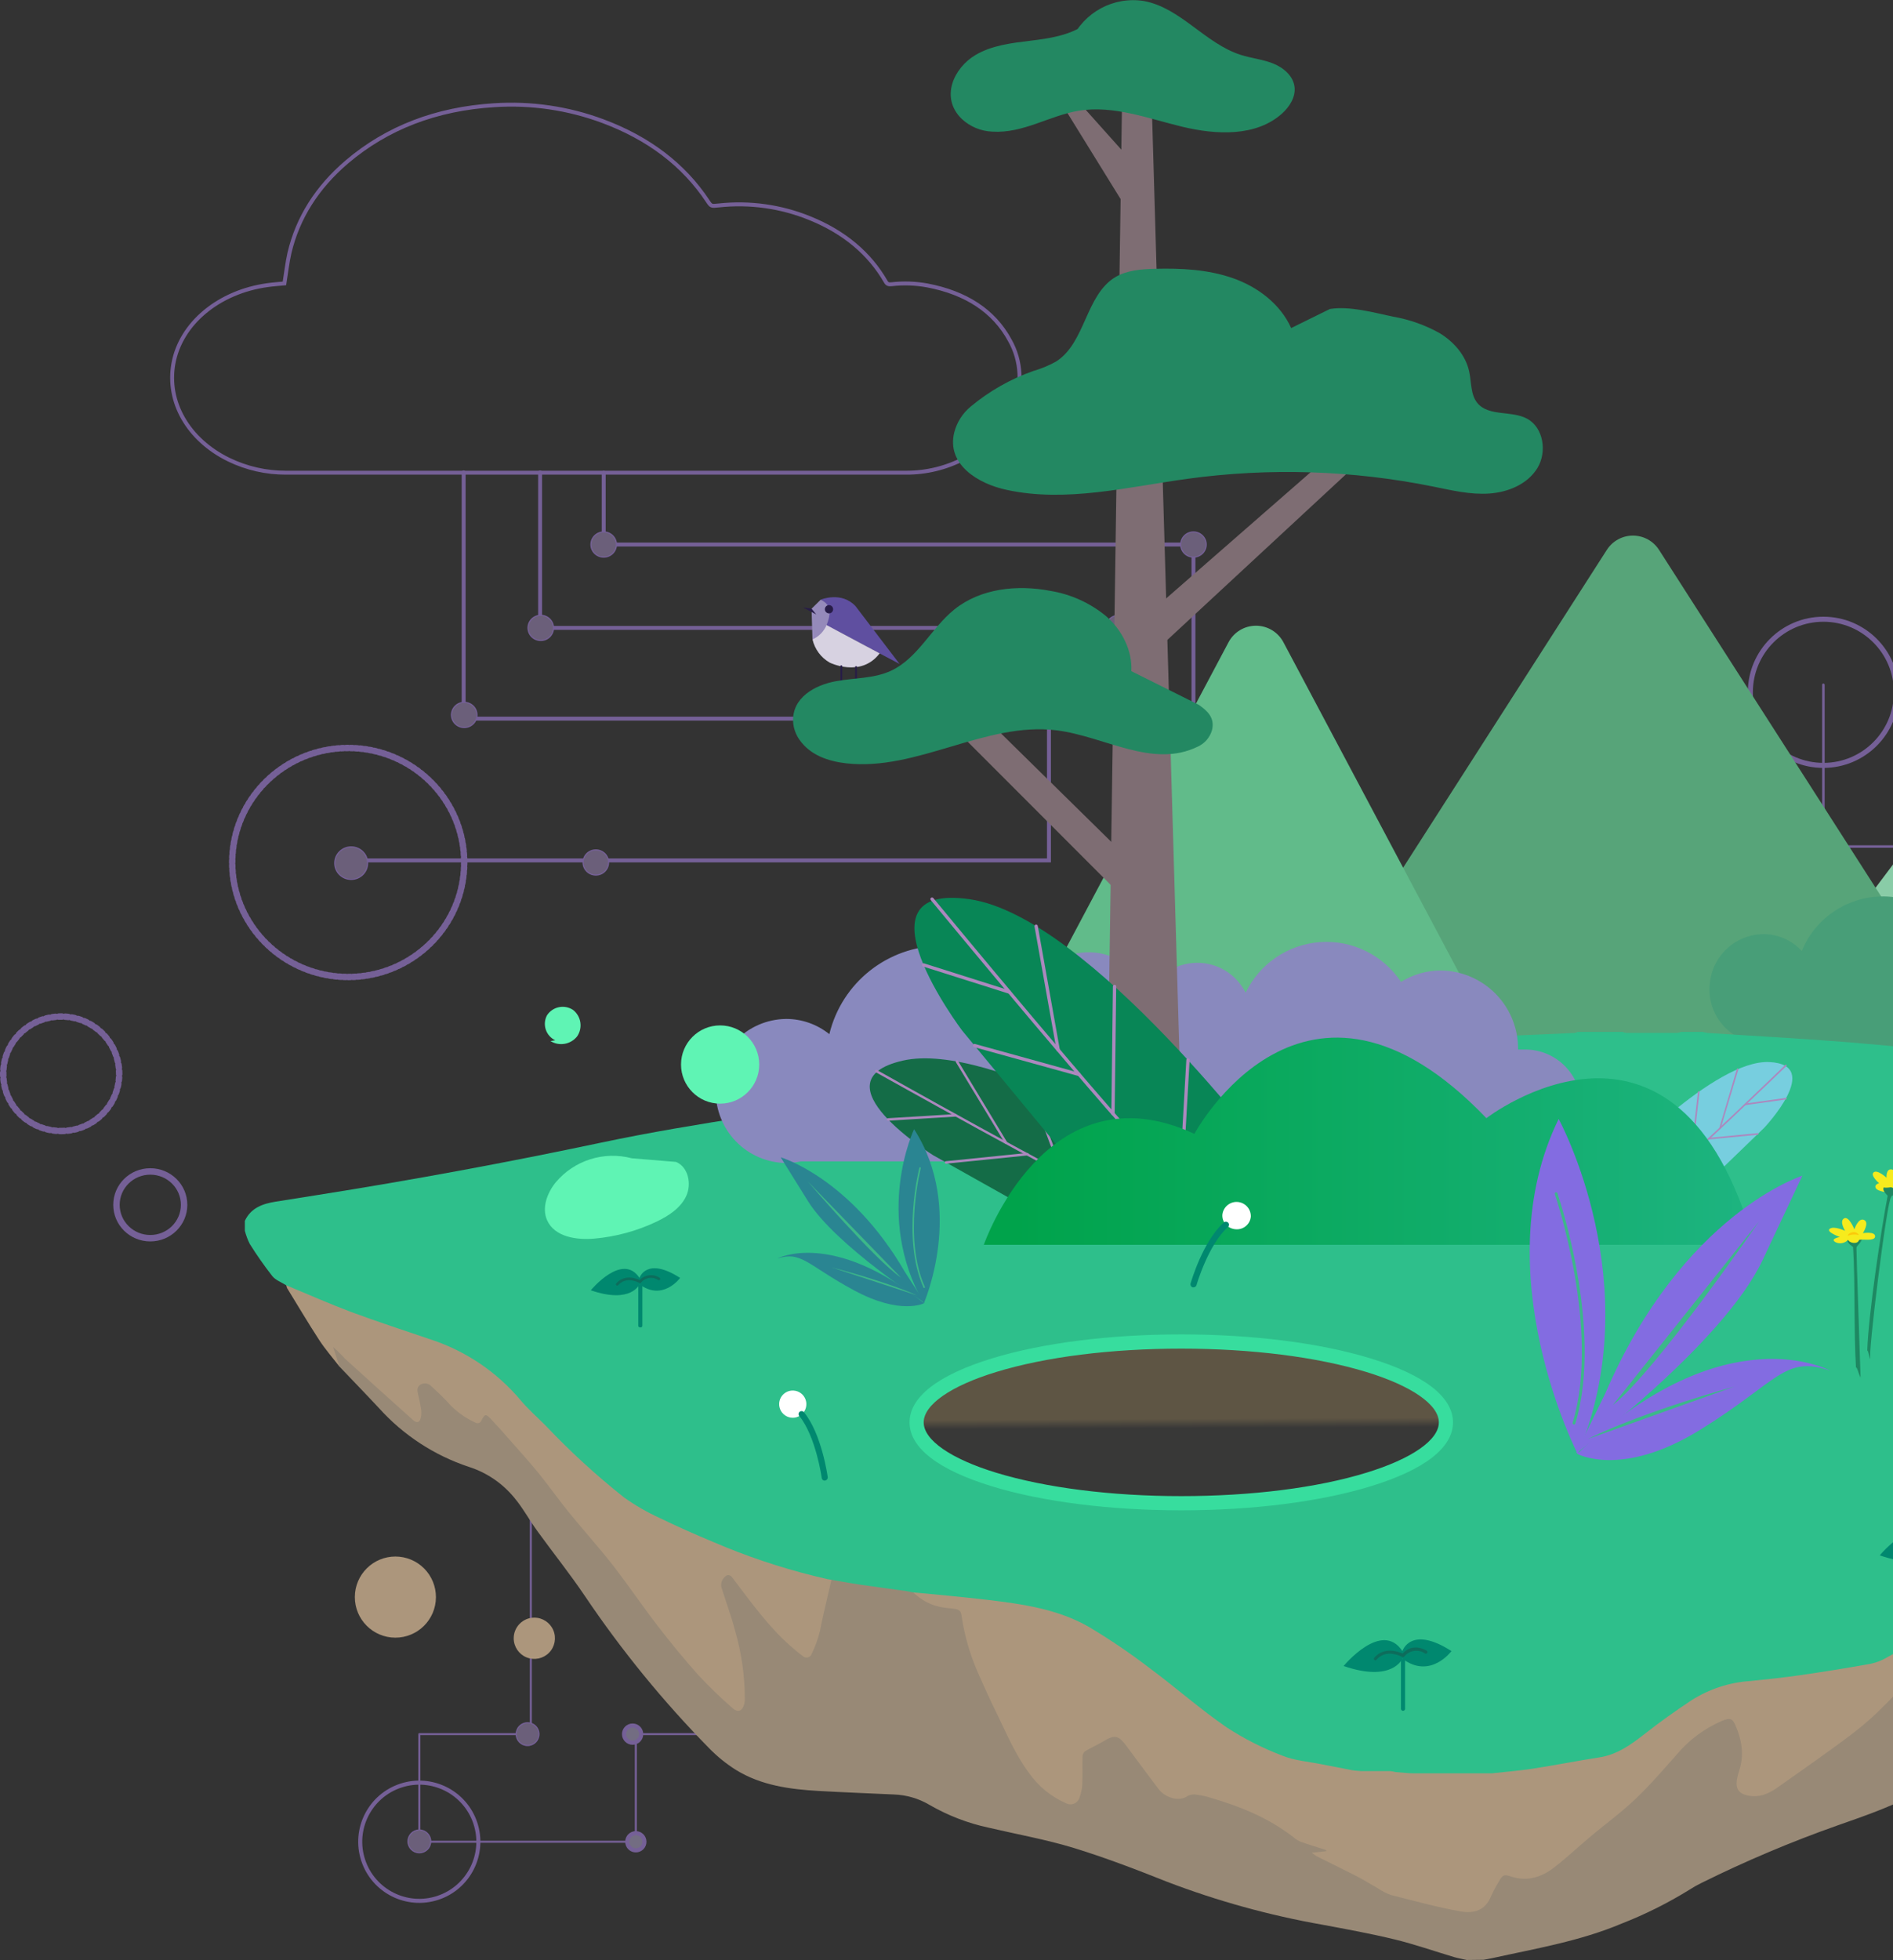 <?xml version="1.0" encoding="UTF-8"?>
<svg width="459px" height="475px" viewBox="0 0 459 475" version="1.1" xmlns="http://www.w3.org/2000/svg" xmlns:xlink="http://www.w3.org/1999/xlink">
    <rect x="0" y="0" width="459" height="475" fill="#333333" stroke="none"/>
    <!-- Generator: Sketch 60 (88103) - https://sketch.com -->
    <title>Vignette_HomeSmall04SM</title>
    <desc>Created with Sketch.</desc>
    <defs>
        <linearGradient x1="103.977%" y1="50.001%" x2="4.393%" y2="50.001%" id="linearGradient-1">
            <stop stop-color="#1FB583" offset="0%"></stop>
            <stop stop-color="#15AF72" offset="29%"></stop>
            <stop stop-color="#00A34B" offset="100%"></stop>
        </linearGradient>
        <linearGradient x1="49.938%" y1="45.646%" x2="50.055%" y2="53.619%" id="linearGradient-2">
            <stop stop-color="#5E5544" offset="27%"></stop>
            <stop stop-color="#383837" offset="100%"></stop>
        </linearGradient>
    </defs>
    <g id="Page-1" stroke="none" stroke-width="1" fill="none" fill-rule="evenodd">
        <g id="Home-Refresh" transform="translate(-981, -1110)">
            <g id="Hero-section">
                <g id="Vignette_HomeSmall04SM" transform="translate(978, 1103)">
                    <g id="Layer_29" transform="translate(3, 32)" opacity="0.5" stroke="#B88DFC">
                        <g id="Illustration">
                            <polyline id="Path" stroke-width="0.95" stroke-linecap="round" points="316.02 210.73 289.38 210.73 289.38 149.15 289.38 106.96 146.38 106.96 146.38 89.56"></polyline>
                            <polyline id="Path" stroke-width="0.95" stroke-linecap="round" points="271.22 254.45 271.22 149.15 271.22 127.16 130.96 127.16 130.96 89.47"></polyline>
                            <polyline id="Path" stroke-width="0.95" stroke-linecap="round" points="84.93 183.43 84.99 183.51 254.34 183.51 254.34 149.15 112.42 149.15 112.42 89.47"></polyline>
                            <g id="h7dm3S.tif" transform="translate(41, 0)" stroke-linecap="round" stroke-width="0.95">
                                <path d="M27.97,43.68 C26.66,43.81 25.28,43.9 23.91,44.09 C12.03,45.71 2.81,53.39 1.05,63.09 C-0.64,72.39 4.61,81.57 14.47,86.39 C18.808,88.491 23.57,89.572 28.39,89.55 L178.66,89.55 C183.596,89.578 188.462,88.389 192.83,86.09 C198.48,83.09 202.44,79.02 204.62,73.85 C206.987,68.571 206.697,62.48 203.84,57.45 C199.96,50.29 193.13,45.94 183.84,44.17 C180.98,43.648 178.059,43.55 175.17,43.88 C174.44,43.96 174.09,43.82 173.78,43.27 C169.84,36.42 163.7,31.27 155.43,27.91 C148.409,25.036 140.781,23.964 133.24,24.79 C131.45,24.97 131.45,25 130.6,23.73 C124.79,14.97 116.29,8.5 105.19,4.36 C96.762,1.221 87.764,-0.094 78.79,0.5 C64.75,1.38 52.86,5.953 43.12,14.22 C35.82,20.45 31.19,27.82 29.19,36.28 C28.64,38.7 28.38,41.17 27.97,43.68 Z" id="Path"></path>
                            </g>
                            <path d="M84.43,211.76 C99.966,211.76 112.56,199.336 112.56,184.01 C112.56,168.684 99.966,156.26 84.43,156.26 C68.894,156.26 56.3,168.684 56.3,184.01 C56.3,199.336 68.894,211.76 84.43,211.76 Z" id="Oval" stroke-width="1.56" stroke-linecap="round" stroke-dasharray="0.57"></path>
                            <path d="M14.84,249.08 C22.605,249.08 28.9,242.87 28.9,235.21 C28.9,227.55 22.605,221.34 14.84,221.34 C7.075,221.34 0.78,227.55 0.78,235.21 C0.78,242.87 7.075,249.08 14.84,249.08 Z" id="Oval" stroke-width="1.56" stroke-linecap="round" stroke-dasharray="0.78"></path>
                            <ellipse id="Oval" stroke-width="1.56" stroke-linecap="round" cx="36.44" cy="266.97" rx="8.2" ry="8.09"></ellipse>
                            <ellipse id="Oval" stroke-width="0.27" fill="#A38CC2" fill-rule="nonzero" cx="289.38" cy="210.42" rx="3.99" ry="3.94"></ellipse>
                            <ellipse id="Oval" stroke-width="0.27" fill="#A38CC2" fill-rule="nonzero" cx="289.38" cy="106.96" rx="3.09" ry="3.05"></ellipse>
                            <ellipse id="Oval" stroke-width="0.27" fill="#A38CC2" fill-rule="nonzero" cx="85.15" cy="184.17" rx="3.99" ry="3.94"></ellipse>
                            <ellipse id="Oval" stroke-width="0.27" fill="#A38CC2" fill-rule="nonzero" cx="271.22" cy="127.16" rx="3.09" ry="3.05"></ellipse>
                            <ellipse id="Oval" stroke-width="0.27" fill="#A38CC2" fill-rule="nonzero" cx="252.09" cy="127.16" rx="3.09" ry="3.05"></ellipse>
                            <ellipse id="Oval" stroke-width="0.27" fill="#A38CC2" fill-rule="nonzero" cx="131.12" cy="127.16" rx="3.09" ry="3.05"></ellipse>
                            <ellipse id="Oval" stroke-width="0.27" fill="#A38CC2" fill-rule="nonzero" cx="144.47" cy="184.01" rx="3.09" ry="3.05"></ellipse>
                            <ellipse id="Oval" stroke-width="0.27" fill="#A38CC2" fill-rule="nonzero" cx="146.38" cy="106.96" rx="3.09" ry="3.05"></ellipse>
                            <ellipse id="Oval" stroke-width="0.27" fill="#A38CC2" fill-rule="nonzero" cx="112.56" cy="148.25" rx="3.09" ry="3.05"></ellipse>
                        </g>
                        <g id="Illustration-2" transform="translate(83, 237)">
                            <polyline id="Path" stroke-width="0.49" points="154.43 13.76 154.43 76.28 125.65 76.28 125.65 130.78 98.19 130.78 98.19 67.42 45.71 67.42 45.71 158.24"></polyline>
                            <circle id="Oval" stroke-width="0.98" transform="translate(98.174, 67.423) rotate(-18.26) translate(-98.174, -67.423) " cx="98.174" cy="67.423" r="14.32"></circle>
                            <circle id="Oval" stroke-width="0.98" transform="translate(18.666, 184.316) rotate(-18.26) translate(-18.666, -184.316) " cx="18.666" cy="184.316" r="14.32"></circle>
                            <polyline id="Path" stroke-width="0.49" stroke-linecap="round" stroke-linejoin="round" points="45.68 158.24 18.68 158.24 18.68 184.32 71.17 184.32 71.17 158.24 98.17 158.24 147.38 158.24"></polyline>
                            <circle id="Oval" fill="#B4A7D1" fill-rule="nonzero" cx="71.17" cy="184.32" r="2.08"></circle>
                            <circle id="Oval" fill="#B4A7D1" fill-rule="nonzero" cx="70.39" cy="158.24" r="2.08"></circle>
                            <circle id="Oval" stroke-width="0.98" opacity="0.3" cx="154.7" cy="12.28" r="12.25"></circle>
                            <circle id="Oval" fill="#8A76B5" fill-rule="nonzero" cx="154.91" cy="12.28" r="2.08"></circle>
                            <circle id="Oval" stroke-width="0.27" fill="#A38CC2" fill-rule="nonzero" cx="147.16" cy="158.02" r="2.08"></circle>
                            <circle id="Oval" stroke-width="0.27" fill="#A38CC2" fill-rule="nonzero" cx="44.92" cy="158.24" r="2.76"></circle>
                            <circle id="Oval" stroke-width="0.27" fill="#A38CC2" fill-rule="nonzero" cx="18.68" cy="184.23" r="2.76"></circle>
                            <circle id="Oval" stroke-width="0.27" fill="#A38CC2" fill-rule="nonzero" cx="98.67" cy="130.68" r="2.08"></circle>
                            <circle id="Oval" stroke-width="0.27" fill="#A38CC2" fill-rule="nonzero" cx="126.15" cy="130.68" r="2.08"></circle>
                        </g>
                        <g id="Illustration-3" transform="translate(424, 125)">
                            <polyline id="Path" stroke-width="0.61" stroke-linecap="round" stroke-linejoin="round" points="161.25 55.14 18.12 55.14 18.12 15.95"></polyline>
                            <circle id="Oval" stroke-width="1.22" cx="18.12" cy="17.77" r="17.71"></circle>
                            <line x1="18.12" y1="83.62" x2="18.12" y2="55.14" id="Path" stroke-width="0.61" stroke-linecap="round" stroke-linejoin="round"></line>
                            <circle id="Oval" fill="#B4A7D1" fill-rule="nonzero" cx="18.12" cy="86.2" r="2.58"></circle>
                        </g>
                    </g>
                    <g id="Layer_3" transform="translate(233, 136)" fill-rule="nonzero">
                        <g id="Illustration-4" transform="translate(195, 54)" fill="#89CCA7">
                            <path d="M52.41,2.02 L1.32,69.95 C0.284,71.322 0.114,73.163 0.881,74.701 C1.648,76.24 3.221,77.212 4.94,77.21 L107.12,77.21 C108.839,77.212 110.412,76.24 111.179,74.701 C111.946,73.163 111.776,71.322 110.74,69.95 L59.65,2.02 C58.794,0.882 57.454,0.213 56.03,0.213 C54.606,0.213 53.266,0.882 52.41,2.02 L52.41,2.02 Z" id="Path"></path>
                        </g>
                        <g id="Illustration_copy">
                            <path d="M172.28,4.27 L250.84,126.77 C252.327,129.089 252.431,132.035 251.11,134.454 C249.79,136.872 247.255,138.377 244.5,138.38 L87.38,138.38 C84.625,138.377 82.09,136.872 80.77,134.454 C79.449,132.035 79.553,129.089 81.04,126.77 L159.6,4.27 C160.981,2.105 163.372,0.794 165.94,0.794 C168.508,0.794 170.899,2.105 172.28,4.27 L172.28,4.27 Z" id="Path" fill="#57A479"></path>
                            <path d="M81.19,26.63 L148.19,152.73 C149.433,155.064 149.361,157.88 147.999,160.148 C146.637,162.415 144.185,163.8 141.54,163.8 L7.54,163.8 C4.895,163.8 2.443,162.415 1.081,160.148 C-0.281,157.88 -0.353,155.064 0.89,152.73 L67.89,26.63 C69.197,24.17 71.755,22.632 74.54,22.632 C77.325,22.632 79.883,24.17 81.19,26.63 Z" id="Path" fill="#61BB8A"></path>
                        </g>
                        <g id="Illustration-5" transform="translate(184, 88)" fill="#489E78">
                            <path d="M0.66,20.74 C-0.469,27.878 4.387,34.584 11.52,35.74 C12.417,35.876 13.325,35.913 14.23,35.85 L146.42,55.58 C151.903,56.141 156.856,52.288 157.659,46.835 C158.463,41.383 154.832,36.264 149.42,35.22 L147.84,34.98 C149.101,27.141 143.769,19.763 135.93,18.5 C133.366,18.12 130.747,18.467 128.37,19.5 C125.849,14.132 120.641,10.529 114.729,10.064 C108.817,9.599 103.109,12.342 99.78,17.25 C98.587,13.606 95.406,10.971 91.604,10.478 C87.801,9.985 84.053,11.721 81.97,14.94 C81.106,10.229 77.43,6.535 72.723,5.649 C68.016,4.762 63.249,6.866 60.73,10.94 C57.562,5.291 51.964,1.42 45.56,0.45 C35.918,-0.917 26.58,4.438 22.89,13.45 C20.927,11.326 18.3,9.933 15.44,9.5 C8.255,8.523 1.638,13.555 0.66,20.74 Z" id="Path"></path>
                        </g>
                    </g>
                    <g id="Layer_1" transform="translate(62, 257)" fill-rule="nonzero">
                        <path d="M296.66,224.97 C295.66,224.74 294.6,224.56 293.59,224.27 C288.79,222.84 284.05,221.18 279.19,219.99 C273.41,218.59 267.55,217.52 261.7,216.43 C248.817,214.168 236.179,210.678 223.96,206.01 C216.42,203.01 208.85,200.11 201.11,197.74 C194.45,195.74 187.53,194.5 180.73,192.91 C175.683,191.83 170.837,189.964 166.37,187.38 C163.735,185.823 160.749,184.956 157.69,184.86 C151.64,184.58 145.59,184.35 139.54,184.01 C132.54,183.61 125.54,182.68 119.43,178.9 C117.084,177.421 114.919,175.673 112.98,173.69 C101.808,162.325 91.705,149.956 82.8,136.74 C79.17,131.36 75.09,126.28 71.28,121.01 C69.36,118.37 67.8,115.45 65.71,112.96 C62.841,109.459 59.021,106.861 54.71,105.48 C46.318,102.705 38.794,97.79 32.88,91.22 C29.7,87.81 26.45,84.47 23.24,81.09 C22.73,79.53 13.34,63.15 12.84,61.58 C13.857,62.432 14.818,63.347 15.72,64.32 C21.18,69.32 32.6,77.18 38.1,82.11 C39.1,83.02 39.8,82.79 40.1,81.44 C40.22,80.735 40.22,80.015 40.1,79.31 C39.92,78.16 39.66,77.02 39.38,75.89 C39.15,75 42.06,74.13 42.91,73.6 C43.746,73.068 44.843,73.206 45.52,73.93 C46.87,75.17 48.22,76.41 49.46,77.76 C51.324,79.889 53.622,81.594 56.2,82.76 C56.464,82.943 56.8,82.989 57.103,82.882 C57.406,82.775 57.64,82.528 57.73,82.22 C58.57,80.66 64.73,86.54 65.97,87.88 C67.63,89.64 69.23,91.45 70.83,93.26 C73.11,95.85 75.42,98.4 77.59,101.08 C80.1,104.18 82.4,107.45 84.91,110.54 C88.39,114.82 92.1,118.91 95.48,123.25 C99.23,128.05 100.89,132.31 104.61,137.14 C107.76,141.21 105.49,138.14 108.92,141.99 C111.48,144.84 106.62,144.25 109.46,146.84 C110.84,148.09 110.31,146.77 110.81,144.95 C100.16,127.09 110.81,145.44 110.81,144.95 C110.88,139.48 109.5,145.35 108.11,140.1 C107.17,136.51 109.49,138.27 108.38,134.72 C108.05,133.65 110.38,117.24 111.38,116.88 C111.707,116.821 112.044,116.909 112.3,117.12 C112.638,117.478 112.943,117.866 113.21,118.28 C117.38,123.77 121.43,129.38 126.63,133.98 C127.63,134.84 128.63,135.68 129.63,136.44 C130.51,137.08 131.41,136.98 131.86,135.92 C132.725,134.158 133.395,132.307 133.86,130.4 C134.6,126.23 140.94,119.04 141.48,114.84 C144.21,115.3 146.92,115.84 149.66,116.22 C153.32,116.77 156.99,117.22 160.66,117.75 C161.19,117.83 161.71,117.96 162.24,118.06 C164.614,119.705 167.453,120.546 170.34,120.46 C173.12,120.27 173.34,120.53 173.96,123.22 C174.02,123.48 174.07,123.75 174.11,124.02 C174.817,128.592 176.114,133.052 177.97,137.29 C179.43,140.61 180.92,143.93 182.53,147.19 C185,152.19 187.15,157.42 190.53,161.95 C192.77,165.116 195.829,167.612 199.38,169.17 C199.996,169.523 200.741,169.572 201.398,169.302 C202.055,169.032 202.55,168.474 202.74,167.79 C203.128,166.744 203.35,165.644 203.4,164.53 C203.5,162.33 203.4,160.13 203.45,157.93 C203.455,157.43 203.669,156.955 204.04,156.62 C205.48,155.75 207.04,155.09 208.48,154.22 C211.25,152.55 212.84,159.33 212.85,155.99 C213.31,155.803 213.785,155.656 214.27,155.55 C216.83,159 219.38,162.47 221.98,165.89 C223.43,167.78 226.85,169 228.98,167.42 C229.66,167.09 230.429,166.992 231.17,167.14 C232.278,167.291 233.371,167.531 234.44,167.86 C241.64,169.95 251.44,175.71 257.44,180.34 C257.957,180.805 258.549,181.18 259.19,181.45 C261.28,182.2 263.42,182.85 265.54,183.53 C265.54,183.62 265.71,179.71 265.44,183.53 C264.36,183.64 263.37,184.07 262.04,184.21 C262.398,184.521 262.78,184.805 263.18,185.06 C266.47,186.71 269.78,188.3 273.05,189.99 C274.83,190.9 276.53,191.99 278.29,192.99 C279.173,193.601 280.131,194.095 281.14,194.46 C286.79,195.89 292.42,197.46 298.14,198.46 C301.45,199.05 304.14,198.14 305.51,194.75 C306.054,193.564 306.668,192.412 307.35,191.3 C308.26,189.63 308.55,189.4 310.35,190 C314.3,191.32 317.74,190.16 320.81,187.8 C323.88,185.44 326.52,182.91 329.41,180.5 C333.09,177.43 336.99,174.6 340.46,171.31 C343.93,168.02 347.19,164.14 350.49,160.45 C353.491,156.86 357.298,154.03 361.6,152.19 C363.37,151.48 364.01,151.54 364.79,153.32 C366.31,156.81 366.94,160.42 365.73,164.17 C365.461,164.934 365.26,165.721 365.13,166.52 C364.81,168.69 365.59,169.86 367.74,170.32 C370.38,170.89 372.69,169.98 374.81,168.49 C379.32,165.32 383.81,162.17 388.29,158.91 C391.35,156.67 394.44,154.41 397.29,151.91 C400.4,149.13 403.23,146.05 406.18,143.09 C407.842,141.382 409.874,140.078 412.12,139.28 C413.8,138.655 415.434,137.913 417.01,137.06 C418.94,136.06 421.23,136.44 423.15,135.33 C423.59,135.08 424.38,135.33 424.99,135.46 C425.79,135.59 426.57,135.82 427.36,135.96 C429.3,136.3 428.13,139.22 429.47,137.38 C429.82,136.89 430.78,136.33 431.23,136.49 C433.249,137.032 435.177,137.871 436.95,138.98 C439.362,140.914 441.656,142.991 443.82,145.2 C445.527,146.878 447.69,148.015 450.04,148.47 C454.679,149.267 459.451,148.515 463.62,146.33 C468.29,144.02 472.93,141.67 477.45,139.1 C479.772,137.835 481.898,136.238 483.76,134.36 C488.492,129.179 492.255,123.191 494.87,116.68 C495.8,114.53 496.68,112.62 499.1,111.9 C499.383,111.765 499.643,111.586 499.87,111.37 C503.441,108.499 506.583,105.132 509.2,101.37 L516.2,100.37 L525.35,99.05 C525.896,99.916 526.339,100.842 526.67,101.81 C527.153,103.904 527.517,106.024 527.76,108.16 C527.994,111.266 529.162,114.229 531.11,116.66 C532.4,118.17 533.45,118.32 534.91,116.97 C538.91,113.3 542.84,109.59 546.65,105.74 C549.637,102.789 551.879,99.169 553.19,95.18 C554.48,91.24 559.63,87.93 562.9,85.34 C563.107,85.083 563.26,84.787 563.35,84.47 C565.78,82.83 568.18,81.15 570.65,79.57 C572.33,78.5 574.1,77.57 575.84,76.57 C576.22,76.36 576.64,76.21 577.05,76.03 C578.184,76.387 579.265,76.899 580.26,77.55 C582.63,79.65 583.14,82.39 582.38,85.41 C581.582,88.212 582.069,91.223 583.71,93.63 C583.975,94.277 584.56,94.739 585.251,94.847 C585.942,94.956 586.639,94.695 587.09,94.16 C588.103,93.217 589.201,92.37 590.37,91.63 C593.61,89.87 595.22,90.63 596.08,94.19 C596.54,96.1 597.36,96.96 599.27,96.69 C601.58,96.427 603.846,95.862 606.01,95.01 C611.942,92.317 617.472,88.814 622.44,84.6 C626.13,81.6 629.68,78.47 633.28,75.38 C636.1,72.96 638.97,70.59 641.68,68.05 C645.68,64.33 649.4,60.42 653.36,56.72 C656.6,53.72 659.9,50.72 663.36,47.97 C667.51,44.7 671.91,41.74 676.14,38.57 C678.69,36.66 681.14,34.57 683.62,32.65 C684.5,31.96 682.48,43.11 683.72,43.7 C682.954,44.746 682.129,45.748 681.25,46.7 C673.52,54.2 667.48,62.98 661.85,72.09 C653.6,85.45 642.42,95.96 629.85,105.09 C623.887,109.317 617.475,112.872 610.73,115.69 C601.73,119.6 592.81,123.91 583.62,127.44 C569.777,132.741 555.404,136.539 540.75,138.77 C535.22,139.62 529.75,140.71 524.24,141.77 C517.49,143.07 511.53,146.27 505.68,149.7 C494.39,156.31 483.15,163.03 471.79,169.54 C466.228,172.816 460.261,175.347 454.04,177.07 C450.04,178.13 446.04,177.62 442.04,177.16 C436.17,176.48 430.3,175.69 424.41,175.25 C422.13,175.08 419.8,175.72 417.49,176.03 C417.186,176.096 416.914,176.266 416.72,176.51 C414.31,179.66 410.95,181.57 407.61,183.51 C400.97,187.34 393.78,189.84 386.61,192.34 C375.29,196.332 364.223,201.007 353.47,206.34 C352.463,206.832 351.488,207.387 350.55,208 C345.372,211.195 339.917,213.916 334.25,216.13 C324.11,220.41 313.4,222.19 302.79,224.53 C302.11,224.68 301.42,224.79 300.74,224.92 L296.66,224.97 Z" id="Path" fill="#988976"></path>
                        <path d="M518.07,105.15 C515.34,108.83 503.53,120.42 499.85,123.21 C499.623,123.426 499.363,123.605 499.08,123.74 C496.66,124.46 495.78,126.38 494.85,128.53 C492.232,135.037 488.469,141.021 483.74,146.2 C481.878,148.078 479.752,149.675 477.43,150.94 C472.91,153.51 468.27,155.87 463.6,158.17 C459.431,160.355 454.659,161.107 450.02,160.31 C447.67,159.855 445.507,158.718 443.8,157.04 C441.636,154.835 439.342,152.761 436.93,150.83 C435.16,149.714 433.231,148.871 431.21,148.33 C430.76,148.17 429.8,148.73 429.45,149.22 C428.11,151.06 426.32,151.1 424.38,150.76 C423.58,150.62 422.8,150.39 422.01,150.26 C421.39,150.16 420.61,149.88 420.17,150.14 C418.25,151.24 415.96,150.87 414.03,151.86 C412.451,152.711 410.817,153.456 409.14,154.09 C406.895,154.89 404.86,156.19 403.19,157.89 C400.25,160.89 397.42,163.94 394.31,166.71 C391.47,169.24 388.39,171.49 385.31,173.71 C380.86,176.96 376.31,180.12 371.82,183.29 C369.71,184.77 367.4,185.69 364.76,185.11 C362.61,184.65 361.83,183.49 362.14,181.31 C362.276,180.515 362.477,179.732 362.74,178.97 C363.95,175.21 363.32,171.61 361.8,168.11 C361.03,166.33 360.39,166.28 358.62,166.99 C354.316,168.823 350.509,171.65 347.51,175.24 C344.24,178.93 341.01,182.68 337.44,186.06 C333.87,189.44 330.06,192.17 326.44,195.24 C323.55,197.66 320.82,200.24 317.84,202.55 C314.86,204.86 311.33,206.07 307.38,204.74 C305.6,204.15 305.31,204.37 304.38,206.05 C303.704,207.16 303.092,208.309 302.55,209.49 C301.2,212.89 298.48,213.79 295.18,213.2 C289.45,212.2 283.82,210.61 278.18,209.2 C277.17,208.832 276.21,208.342 275.32,207.74 C273.57,206.74 271.87,205.68 270.09,204.74 C266.82,203.06 263.5,201.46 260.22,199.82 C259.82,199.565 259.438,199.281 259.08,198.97 L262.56,198.6 L262.56,198.34 C260.44,197.65 258.31,197.01 256.21,196.26 C255.6,195.977 255.037,195.602 254.54,195.15 C248.54,190.52 241.67,187.73 234.47,185.64 C233.403,185.307 232.309,185.066 231.2,184.92 C230.459,184.766 229.688,184.865 229.01,185.2 C226.9,186.78 223.48,185.56 222.01,183.66 C219.41,180.25 216.86,176.78 214.3,173.33 C214.24,173.26 214.2,173.18 214.14,173.11 C212.14,170.46 211.28,170.33 208.51,172 C207.07,172.86 205.51,173.53 204.07,174.4 C203.699,174.735 203.485,175.21 203.48,175.71 C203.42,177.91 203.53,180.11 203.43,182.3 C203.381,183.418 203.159,184.521 202.77,185.57 C202.58,186.254 202.085,186.812 201.428,187.082 C200.771,187.352 200.026,187.303 199.41,186.95 C195.859,185.392 192.8,182.896 190.56,179.73 C187.17,175.2 185.02,169.99 182.56,164.96 C180.95,161.71 179.46,158.39 178,155.07 C176.162,150.833 174.881,146.376 174.19,141.81 C174.19,141.55 174.1,141.28 174.04,141.02 C173.43,138.32 167.69,142.02 161.04,134.48 C158.04,134.69 164.84,129.3 162.36,127.78 C165.24,128.05 168.13,128.31 171.01,128.6 C174.17,128.92 177.32,129.25 180.46,129.6 C189,130.6 197.56,131.82 205.14,136.17 C210.281,139.239 215.24,142.605 219.99,146.25 C226.27,150.91 232.15,156.13 238.59,160.55 C242.8,163.318 247.292,165.631 251.99,167.45 C254.92,168.64 258.25,168.87 261.4,169.5 C263.89,170.01 266.4,170.5 268.89,170.96 C269.59,171.08 270.31,171.1 271.02,171.16 L279.42,171.41 C280.93,171.51 282.42,171.69 283.96,171.71 C287.45,171.71 290.96,171.71 294.43,171.71 L302.67,171.71 C306,171.34 309.35,171.08 312.67,170.57 C318.02,169.75 323.33,168.68 328.67,167.86 C333,167.18 336.37,164.86 339.67,162.23 C343.38,159.32 347.23,156.57 351.17,153.97 C355.431,151.285 360.295,149.707 365.32,149.38 C369.32,149 373.32,148.55 377.32,147.98 C382.9,147.167 388.47,146.267 394.03,145.28 C395.614,145.022 397.134,144.466 398.51,143.64 C401.61,141.801 405.095,140.709 408.69,140.45 C413.224,139.919 417.681,138.862 421.97,137.3 C429.65,134.55 437.41,132.24 445.65,131.72 C452.27,131.3 458.72,129.63 465.15,127.98 C471,126.48 476.82,124.89 482.7,123.48 C486.671,122.502 490.135,120.082 492.42,116.69 C495.87,111.96 500.08,108.07 505.68,105.97 C506.79,105.54 516.9,105.45 518.07,105.15 Z" id="Path" fill="#AC967C"></path>
                        <path d="M144.48,123.75 C143.93,127.95 140.55,141.06 139.82,145.23 C139.355,147.137 138.684,148.988 137.82,150.75 C137.685,151.2 137.32,151.544 136.862,151.654 C136.405,151.763 135.924,151.621 135.6,151.28 C134.55,150.52 133.6,149.67 132.6,148.82 C127.39,144.21 123.35,138.61 119.18,133.12 C118.915,132.702 118.607,132.313 118.26,131.96 C118.004,131.747 117.667,131.659 117.34,131.72 C116.229,132.27 115.648,133.516 115.94,134.72 C117.05,138.27 118.35,141.72 119.29,145.36 C120.787,150.583 121.564,155.986 121.6,161.42 C121.626,161.913 121.585,162.408 121.48,162.89 C120.99,164.7 119.94,165.15 118.56,163.89 C115.668,161.367 112.908,158.696 110.29,155.89 C106.86,152.05 103.59,148.06 100.45,143.98 C96.73,139.16 93.32,134.09 89.58,129.28 C86.19,124.94 82.48,120.85 79.01,116.58 C76.49,113.49 74.2,110.22 71.69,107.12 C69.52,104.44 67.2,101.89 64.92,99.3 C63.33,97.48 61.72,95.67 60.06,93.91 C58.8,92.58 58.59,92.62 57.75,94.18 C57.66,94.488 57.426,94.735 57.123,94.842 C56.82,94.949 56.484,94.903 56.22,94.72 C53.642,93.554 51.344,91.849 49.48,89.72 C48.24,88.38 46.89,87.13 45.54,85.89 C44.861,85.17 43.767,85.032 42.93,85.56 C42.08,86.09 42.14,86.96 42.36,87.85 C42.64,88.98 42.9,90.13 43.08,91.28 C43.206,91.981 43.206,92.699 43.08,93.4 C42.81,94.75 42.08,94.98 41.08,94.07 C35.58,89.15 30.097,84.207 24.63,79.24 C23.74,78.251 22.788,77.319 21.78,76.45 C22.28,78.01 22.78,79.58 23.29,81.14 C21.65,79.02 19.88,77 18.42,74.77 C15.71,70.61 13.18,66.33 10.58,62.1 C10.47,61.92 8.27,52.8 8.19,52.6 C13.44,54.77 20.78,57.1 26.1,59.08 C32.55,61.48 39.1,63.59 45.62,65.82 C54.097,68.629 61.62,73.752 67.34,80.61 C69.14,82.77 71.29,84.61 73.28,86.66 C79.216,92.877 85.585,98.665 92.34,103.98 C95.067,105.92 97.974,107.595 101.02,108.98 C105.27,111.07 109.62,112.98 114.02,114.8 C121.914,118.193 130.071,120.939 138.41,123.01 C139.43,123.25 143.43,123.5 144.48,123.75 Z" id="Path" fill="#AC967C"></path>
                        <path d="M46.7,137.07 C46.678,142.496 42.263,146.878 36.837,146.86 C31.41,146.842 27.025,142.43 27.04,137.003 C27.055,131.577 31.464,127.189 36.89,127.2 C39.501,127.203 42.004,128.245 43.845,130.097 C45.686,131.95 46.713,134.459 46.7,137.07 L46.7,137.07 Z" id="Path" fill="#AC967C"></path>
                        <path d="M70.5,142.01 C72.528,141.986 74.369,143.188 75.162,145.055 C75.955,146.921 75.542,149.081 74.117,150.524 C72.692,151.966 70.536,152.405 68.661,151.635 C66.785,150.865 65.56,149.038 65.56,147.01 C65.56,144.272 67.762,142.043 70.5,142.01 Z" id="Path" fill="#AC967C"></path>
                        <path d="M323.6,0.06 L334.37,0.06 C334.691,0.186 335.027,0.27 335.37,0.31 C339.47,0.31 343.57,0.31 347.67,0.31 C348.013,0.27 348.349,0.186 348.67,0.06 L353.79,0.06 C354.237,0.18 354.691,0.27 355.15,0.33 C366.57,1.08 377.99,1.67 389.39,2.59 C401.39,3.59 413.39,4.83 425.39,6 C428.02,6.26 430.65,6.54 433.24,7 C436.05,7.52 438.78,8.66 441.59,8.87 C449.42,9.45 457.27,9.67 465.11,10.06 C470.4,10.32 475.71,10.38 480.96,10.95 C497.39,12.74 513.84,13.95 530.36,14.42 C539.36,14.68 548.36,15.42 557.36,16.12 C567.28,16.93 577.19,18.02 587.11,18.92 C595.95,19.73 604.81,20.38 613.66,21.23 C625.54,22.37 637.41,23.583 649.27,24.87 C660.33,26.07 671.38,27.37 682.44,28.65 C684.89,28.93 687.36,29.22 689.44,30.65 C689.9,30.897 690.268,31.287 690.49,31.76 C691.075,33.641 690.648,35.69 689.36,37.18 C688.06,38.73 686.64,40.18 685.27,41.65 C684.21,42.12 683.15,42.65 682.08,43.06 C679.08,44.3 676.01,45.31 673.14,46.77 C663.72,51.58 653.81,55.11 643.84,58.51 C635.526,61.206 627.413,64.484 619.56,68.32 C617.01,69.6 614.47,70.92 611.81,71.94 C607.6,73.56 603.25,74.81 599.06,76.47 C594.25,78.36 589.53,80.47 584.82,82.61 C581.19,84.26 577.63,86.09 574.04,87.85 C573.629,88.005 573.229,88.186 572.84,88.39 C571.1,89.39 569.33,90.31 567.65,91.39 C565.18,92.96 562.78,94.65 560.35,96.28 C553.88,100.45 547.42,104.64 540.58,108.2 C538.857,109.232 536.914,109.842 534.91,109.98 C531.7,110.06 528.5,110.53 525.29,110.83 L516.19,112.19 L509.19,113.19 C508.007,113.382 506.837,113.653 505.69,114 C500.09,116.1 495.88,120 492.43,124.72 C490.148,128.114 486.682,130.535 482.71,131.51 C476.83,132.92 471.01,134.51 465.16,136.02 C458.73,137.66 452.28,139.33 445.66,139.75 C437.42,140.27 429.66,142.58 421.98,145.33 C417.692,146.897 413.235,147.954 408.7,148.48 C405.122,148.733 401.651,149.811 398.56,151.63 C397.183,152.455 395.663,153.014 394.08,153.28 C388.527,154.273 382.957,155.17 377.37,155.97 C373.37,156.54 369.37,156.97 365.37,157.37 C360.331,157.704 355.456,159.296 351.19,162 C347.25,164.6 343.4,167.35 339.69,170.26 C336.35,172.88 332.98,175.26 328.69,175.89 C323.34,176.72 318.03,177.78 312.69,178.6 C309.37,179.11 306.02,179.37 302.69,179.74 L294.45,179.74 C290.96,179.74 287.45,179.74 283.98,179.74 C282.46,179.74 280.98,179.54 279.44,179.44 C278.971,179.317 278.493,179.234 278.01,179.19 C275.69,179.19 273.36,179.19 271.01,179.19 C270.3,179.12 269.58,179.11 268.88,178.98 C266.38,178.52 263.88,177.98 261.39,177.53 C258.24,176.89 254.91,176.66 251.98,175.47 C247.254,173.679 242.731,171.389 238.49,168.64 C232.05,164.22 226.17,159 219.89,154.34 C215.14,150.695 210.181,147.329 205.04,144.26 C197.46,139.91 188.9,138.71 180.36,137.69 C177.22,137.32 174.07,137 170.91,136.69 C168.03,136.4 165.14,136.14 162.26,135.87 C161.73,135.76 161.21,135.64 160.68,135.56 C157.01,135.05 153.34,134.56 149.68,134.03 C146.94,133.62 144.23,133.11 141.5,132.65 C140.5,132.4 139.42,132.14 138.37,131.9 C130.031,129.829 121.874,127.083 113.98,123.69 C109.61,121.86 105.26,119.96 100.98,117.87 C97.934,116.485 95.027,114.81 92.3,112.87 C85.556,107.521 79.2,101.7 73.28,95.45 C71.28,93.45 69.14,91.57 67.34,89.45 C61.62,82.592 54.097,77.469 45.62,74.66 C39.11,72.43 32.55,70.32 26.1,67.92 C20.78,65.92 15.59,63.61 10.35,61.44 C9.22,60.72 7.82,60.23 7.03,59.25 C5.076,56.744 3.25,54.141 1.56,51.45 C1.051,50.429 0.652,49.356 0.37,48.25 L0.37,45.85 C1.86,42.68 4.71,41.7 7.85,41.2 L17.94,39.6 C40.973,35.96 63.893,31.73 86.7,26.91 C98.57,24.4 110.57,22.43 122.57,20.55 C130.98,19.23 139.47,18.43 147.94,17.49 C157.94,16.38 167.94,15.37 177.94,14.32 C186.73,13.4 195.52,12.51 204.3,11.52 C213.79,10.45 223.3,9.27 232.76,8.16 C243.99,6.84 255.2,5.47 266.44,4.28 C275.63,3.28 284.83,2.37 294.04,1.73 C303.62,1.07 313.22,0.78 322.81,0.32 C323.083,0.265 323.348,0.177 323.6,0.06 L323.6,0.06 Z" id="Path" fill="#2EBF8B"></path>
                    </g>
                    <g id="Layer_6">
                        <g id="Illustration-6" transform="translate(176, 235)" fill="#8989BE" fill-rule="nonzero">
                            <path d="M0.559,36.37 C0.507,40.95 2.275,45.364 5.477,48.641 C8.678,51.917 13.05,53.787 17.63,53.84 C18.827,53.838 20.021,53.708 21.19,53.45 L197.19,53.45 C204.533,53.251 210.382,47.241 210.382,39.895 C210.382,32.549 204.533,26.539 197.19,26.34 L195.09,26.34 C195.149,21.317 193.209,16.476 189.699,12.883 C186.188,9.289 181.393,7.238 176.37,7.18 C172.954,7.182 169.608,8.142 166.71,9.95 C162.385,3.446 154.901,-0.237 147.108,0.305 C139.316,0.847 132.414,5.53 129.03,12.57 C126.778,8.043 122.119,5.22 117.064,5.318 C112.01,5.416 107.464,8.419 105.39,13.03 C103.33,7.071 97.814,2.994 91.513,2.773 C85.212,2.551 79.424,6.23 76.95,12.03 C71.743,5.217 63.665,1.211 55.09,1.19 C42.241,1.289 31.109,10.121 28.09,22.61 C25.123,20.222 21.429,18.92 17.62,18.92 C8.094,19.035 0.46,26.843 0.559,36.37 Z" id="Path"></path>
                        </g>
                        <g id="Illustration-7">
                            <g id="Group" stroke-linecap="round" transform="translate(0.19, 0.45)"></g>
                            <path d="M210.45,153.9 L221.12,167.9 L203.27,158.45 C203.27,158.45 205.36,154.01 202,152.31 C202,152.33 207.01,150.2 210.45,153.9 Z" id="Path" fill="#5F4FA0" fill-rule="nonzero"></path>
                            <path d="M204.19,167.58 C204.19,167.58 211.76,171.32 216.29,165.33 L202.67,158.08 L200.01,161.96 C200.558,164.335 202.073,166.372 204.19,167.58 L204.19,167.58 Z" id="Path" fill="#D7D2E1" fill-rule="nonzero"></path>
                            <path d="M210.57,174.34 C210.448,174.34 210.35,174.242 210.35,174.12 L210.35,168.64 C210.35,168.518 210.448,168.42 210.57,168.42 C210.692,168.42 210.79,168.518 210.79,168.64 L210.79,174.12 C210.79,174.242 210.692,174.34 210.57,174.34 L210.57,174.34 Z" id="Path" fill="#271C47" fill-rule="nonzero"></path>
                            <path d="M207,172.97 C206.878,172.97 206.78,172.872 206.78,172.75 L206.78,168.45 C206.78,168.328 206.878,168.23 207,168.23 C207.122,168.23 207.22,168.328 207.22,168.45 L207.22,172.72 C207.229,172.783 207.209,172.847 207.167,172.895 C207.125,172.943 207.064,172.971 207,172.97 L207,172.97 Z" id="Path" fill="#271C47" fill-rule="nonzero"></path>
                            <path d="M199.78,154.51 L200,161.96 C201.537,161.277 202.759,160.037 203.42,158.49 C204.42,156.01 204.71,153.56 202,152.33 L199.78,154.51 Z" id="Path" fill="#958ABA" fill-rule="nonzero"></path>
                            <polygon id="Path" fill="#271C47" fill-rule="nonzero" points="200.91 155.9 199.78 154.5 197.69 154.2"></polygon>
                            <circle id="Oval" fill="#271C47" fill-rule="nonzero" cx="204.01" cy="154.64" r="1"></circle>
                        </g>
                        <g id="Illustration-8" transform="translate(195, 7)" fill-rule="nonzero">
                            <path d="M76.19,290.1 L80.06,24.75 L87.25,24.69 L94.99,289.97 C95.063,292.49 94.118,294.934 92.368,296.749 C90.618,298.565 88.211,299.6 85.69,299.621 L85.69,299.621 C83.158,299.65 80.721,298.656 78.932,296.863 C77.144,295.071 76.155,292.632 76.19,290.1 Z" id="Path" fill="#7E6D73"></path>
                            <path d="M39.84,176.95 L84.99,222.11 C84.99,222.11 92.33,218.11 84.9,211.32 L49.83,176.86 L39.84,176.95 Z" id="Path" fill="#7E6D73"></path>
                            <path d="M87.62,147.76 L126,114.25 L135.19,114.17 L87.71,158.17 C87.71,158.17 82.24,152.45 87.62,147.76 Z" id="Path" fill="#7E6D73"></path>
                            <path d="M65.27,24.88 L81.49,51.11 C81.49,51.11 85.01,43.11 81.37,37.92 L69.67,24.84 L65.27,24.88 Z" id="Path" fill="#7E6D73"></path>
                            <path d="M121.07,79.5 C118.47,73.68 112.94,69.5 106.92,67.4 C100.9,65.3 94.4,64.97 88.02,65.14 C84.72,65.23 81.29,65.48 78.46,67.14 C71.17,71.51 71.22,83.14 64.02,87.64 C62.27,88.602 60.419,89.366 58.5,89.92 C52.998,91.862 47.885,94.767 43.4,98.5 C41.447,100.098 40.047,102.271 39.4,104.71 C37.4,112.55 45.19,117.25 52.08,118.71 C66.48,121.84 81.33,118.03 95.93,116.03 C115.755,113.312 135.896,113.948 155.51,117.91 C159.99,118.82 164.51,119.91 169.09,119.6 C173.67,119.29 178.38,117.34 180.77,113.44 C183.16,109.54 182.28,103.58 178.23,101.44 C174.45,99.44 168.99,100.97 166.23,97.68 C164.54,95.61 164.82,92.68 164.23,90.02 C163.39,86.09 160.51,82.83 157.09,80.74 C153.577,78.777 149.756,77.424 145.79,76.74 C141.06,75.74 135.23,74.11 130.46,74.88" id="Path" fill="#238862"></path>
                            <path d="M82.32,162.64 C82.59,157.64 80.02,152.64 76.24,149.35 C72.333,146.119 67.635,143.989 62.63,143.18 C54.63,141.64 45.77,142.59 39.43,147.67 C33.81,152.18 30.53,159.58 23.97,162.58 C19.89,164.45 15.2,164.27 10.78,165.06 C5.61,165.98 -0.02,169.06 0.31,174.96 C0.417,176.486 0.936,177.955 1.81,179.21 C4.43,183.01 8.81,184.48 13.18,184.98 C30.4,186.92 46.96,174.85 64.18,176.98 C75.84,178.43 87.46,186.32 98.46,180.92 C100.094,180.168 101.328,178.752 101.85,177.03 C102.7,173.94 100.65,172.17 98.65,170.79" id="Path" fill="#238862"></path>
                            <path d="M67.75,9.73 C70.812,2.952 78.037,-0.933 85.38,0.25 C94.25,1.89 100.25,10.56 108.85,13.3 C111.42,14.12 114.17,14.38 116.68,15.38 C119.19,16.38 121.58,18.38 121.89,21.08 C122.18,23.52 120.69,25.85 118.89,27.49 C112.57,33.18 102.89,32.7 94.61,30.7 C86.33,28.7 77.99,25.47 69.61,26.83 C62.48,27.99 56.12,32.37 48.61,31.9 C45.846,31.794 43.212,30.697 41.19,28.81 C35.87,23.61 39.31,16.45 44.48,13.36 C48.48,10.98 53.24,10.43 57.85,9.87 C62.46,9.31 67.25,8.6 71.07,5.97" id="Path" fill="#238862"></path>
                        </g>
                        <g id="Illustration_copy_2" transform="translate(213, 263)">
                            <path d="M78.13,25.87 C78.13,25.87 30.47,-3.93 8.88,1.03 C-12.71,5.99 16.28,23.96 16.28,23.96 L43.51,39.24 L78.13,25.87 Z" id="Path" fill="#146C47" fill-rule="nonzero"></path>
                            <path d="M58.3,33.83 L58.19,33.83 C49.57,30.36 2.8,4.05 2.33,3.83 C2.259,3.792 2.207,3.727 2.184,3.65 C2.162,3.573 2.171,3.49 2.21,3.42 C2.293,3.271 2.481,3.218 2.63,3.3 C3.1,3.57 49.83,29.85 58.42,33.3 C58.572,33.368 58.646,33.543 58.59,33.7 C58.522,33.79 58.413,33.839 58.3,33.83 Z" id="Path" fill="#AC88BE" fill-rule="nonzero"></path>
                            <path d="M33.96,21.23 C33.855,21.23 33.757,21.178 33.7,21.09 L21.77,1.39 C21.704,1.251 21.754,1.085 21.885,1.005 C22.017,0.925 22.187,0.958 22.28,1.08 L34.19,20.78 C34.275,20.921 34.23,21.104 34.09,21.19 C34.05,21.213 34.006,21.227 33.96,21.23 L33.96,21.23 Z" id="Path" fill="#AC88BE" fill-rule="nonzero"></path>
                            <path d="M5.35,15.58 C5.19,15.581 5.055,15.459 5.04,15.3 C5.035,15.219 5.062,15.139 5.117,15.078 C5.172,15.018 5.249,14.983 5.33,14.98 L21.77,13.98 C21.917,14.007 22.025,14.135 22.025,14.285 C22.025,14.435 21.917,14.563 21.77,14.59 L5.32,15.59 L5.35,15.58 Z" id="Path" fill="#AC88BE" fill-rule="nonzero"></path>
                            <path d="M19.39,26 C19.233,26.001 19.1,25.885 19.08,25.73 C19.072,25.649 19.097,25.568 19.15,25.505 C19.203,25.443 19.278,25.405 19.36,25.4 L39.09,23.4 C39.17,23.389 39.251,23.411 39.314,23.463 C39.377,23.514 39.415,23.589 39.42,23.67 C39.428,23.75 39.405,23.829 39.354,23.891 C39.303,23.953 39.23,23.992 39.15,24 L19.42,26 L19.39,26 Z" id="Path" fill="#AC88BE" fill-rule="nonzero"></path>
                            <path d="M47.52,28.5 C47.391,28.5 47.276,28.42 47.23,28.3 L39.11,6.45 C39.081,6.376 39.084,6.293 39.118,6.221 C39.152,6.15 39.214,6.095 39.29,6.07 C39.364,6.041 39.447,6.042 39.52,6.074 C39.594,6.106 39.651,6.166 39.68,6.24 L47.8,28.07 C47.829,28.146 47.826,28.23 47.792,28.303 C47.758,28.376 47.696,28.433 47.62,28.46 L47.52,28.5 Z" id="Path" fill="#AC88BE" fill-rule="nonzero"></path>
                            <line x1="62.51" y1="31.9" x2="56.77" y2="14.08" id="Path" stroke="#AC88BE" stroke-width="0.6" stroke-linecap="round" stroke-linejoin="round"></line>
                        </g>
                        <g id="Illustration_copy_3" transform="translate(394, 264)">
                            <path d="M0.89,25.13 C0.89,25.13 24.67,-0.21 37.97,0.37 C51.27,0.95 36.8,16.27 36.8,16.27 L22.98,29.61 L0.89,25.13 Z" id="Path" fill="#77CEDF" fill-rule="nonzero"></path>
                            <path d="M13.54,27.88 C13.481,27.884 13.424,27.858 13.39,27.81 C13.351,27.776 13.329,27.727 13.329,27.675 C13.329,27.623 13.351,27.574 13.39,27.54 C17.93,24.22 41.64,1.29 41.88,1.06 C41.957,0.985 42.08,0.988 42.155,1.065 C42.23,1.142 42.227,1.265 42.15,1.34 C41.91,1.57 18.15,24.51 13.61,27.85 C13.589,27.864 13.565,27.875 13.54,27.88 L13.54,27.88 Z" id="Path" fill="#AC88BE" fill-rule="nonzero"></path>
                            <path d="M26.04,16.66 L25.99,16.66 C25.892,16.631 25.834,16.529 25.86,16.43 L30.13,2.09 C30.163,1.99 30.268,1.934 30.37,1.96 C30.42,1.974 30.461,2.007 30.486,2.052 C30.51,2.098 30.515,2.151 30.5,2.2 L26.19,16.52 C26.17,16.591 26.112,16.644 26.04,16.66 Z" id="Path" fill="#AC88BE" fill-rule="nonzero"></path>
                            <path d="M32.24,10.8 C32.135,10.8 32.05,10.715 32.05,10.61 C32.05,10.505 32.135,10.42 32.24,10.42 L42,9.06 C42.107,9.048 42.204,9.123 42.22,9.23 C42.226,9.28 42.211,9.331 42.179,9.37 C42.147,9.41 42.101,9.435 42.05,9.44 L32.3,10.8 L32.24,10.8 Z" id="Path" fill="#AC88BE" fill-rule="nonzero"></path>
                            <path d="M23.41,19.12 C23.312,19.121 23.23,19.047 23.22,18.95 C23.214,18.9 23.229,18.849 23.261,18.81 C23.293,18.77 23.339,18.745 23.39,18.74 L35.19,17.6 C35.24,17.594 35.291,17.609 35.33,17.641 C35.37,17.673 35.395,17.719 35.4,17.77 C35.406,17.82 35.391,17.871 35.359,17.91 C35.327,17.95 35.281,17.975 35.23,17.98 L23.42,19.12 L23.41,19.12 Z" id="Path" fill="#AC88BE" fill-rule="nonzero"></path>
                            <path d="M19.12,23.08 L19.12,23.08 C19.07,23.075 19.025,23.05 18.994,23.01 C18.964,22.97 18.951,22.919 18.96,22.87 L20.7,7.61 C20.715,7.507 20.807,7.434 20.91,7.44 C20.961,7.445 21.007,7.47 21.039,7.51 C21.071,7.549 21.086,7.6 21.08,7.65 L19.34,22.92 C19.316,23.02 19.223,23.088 19.12,23.08 L19.12,23.08 Z" id="Path" fill="#AC88BE" fill-rule="nonzero"></path>
                            <line x1="10.85" y1="27.15" x2="11.76" y2="14.8" id="Path" stroke="#AC88BE" stroke-width="0.38" stroke-linecap="round" stroke-linejoin="round"></line>
                        </g>
                        <g id="Illustration-9" transform="translate(224, 224)" fill-rule="nonzero">
                            <path d="M87.77,64.6 C87.77,64.6 43.12,5.08 14.1,0.91 C-14.92,-3.26 12.31,32.76 12.31,32.76 L38.65,64.6 L87.77,64.6 Z" id="Path" fill="#088656"></path>
                            <path d="M59.64,65 C59.541,65.002 59.444,64.967 59.37,64.9 C50.37,56.49 5.16,1.71 4.71,1.16 C4.558,1.004 4.558,0.756 4.71,0.6 C4.869,0.446 5.121,0.446 5.28,0.6 C5.73,1.15 50.91,55.89 59.87,64.26 C59.946,64.335 59.989,64.438 59.989,64.545 C59.989,64.652 59.946,64.755 59.87,64.83 C59.818,64.914 59.736,64.975 59.64,65 L59.64,65 Z" id="Path" fill="#AC88BE"></path>
                            <path d="M35.58,37.85 C35.388,37.848 35.224,37.71 35.19,37.52 L29.84,7.52 C29.803,7.303 29.944,7.095 30.16,7.05 C30.38,7.014 30.589,7.16 30.63,7.38 L35.98,37.38 C36.016,37.595 35.874,37.799 35.66,37.84 L35.58,37.85 Z" id="Path" fill="#AC88BE"></path>
                            <path d="M23.74,23.8 C23.701,23.81 23.659,23.81 23.62,23.8 L2.82,17.22 C2.718,17.19 2.632,17.12 2.583,17.026 C2.534,16.931 2.526,16.821 2.56,16.72 C2.631,16.514 2.851,16.4 3.06,16.46 L23.86,23.04 C24.046,23.101 24.16,23.288 24.131,23.481 C24.101,23.674 23.936,23.818 23.74,23.82 L23.74,23.8 Z" id="Path" fill="#AC88BE"></path>
                            <path d="M40.62,43.76 L40.52,43.76 L15.21,36.76 C15.107,36.734 15.018,36.667 14.965,36.575 C14.912,36.482 14.9,36.372 14.93,36.27 C14.956,36.167 15.023,36.078 15.115,36.025 C15.208,35.972 15.318,35.96 15.42,35.99 L40.73,42.99 C40.934,43.035 41.069,43.229 41.041,43.436 C41.012,43.643 40.829,43.793 40.62,43.78 L40.62,43.76 Z" id="Path" fill="#AC88BE"></path>
                            <path d="M48.86,53.28 L48.86,53.28 C48.755,53.28 48.654,53.238 48.581,53.162 C48.507,53.087 48.467,52.985 48.47,52.88 L48.85,22.05 C48.85,21.829 49.029,21.65 49.25,21.65 C49.47,21.66 49.645,21.84 49.65,22.06 L49.27,52.89 C49.27,52.997 49.226,53.099 49.149,53.173 C49.071,53.247 48.967,53.285 48.86,53.28 Z" id="Path" fill="#AC88BE"></path>
                            <path d="M65.61,65 L65.61,65 C65.505,64.995 65.406,64.947 65.336,64.868 C65.266,64.789 65.232,64.685 65.24,64.58 L66.65,39.85 C66.671,39.63 66.859,39.464 67.08,39.47 C67.186,39.478 67.285,39.527 67.354,39.608 C67.424,39.689 67.458,39.794 67.45,39.9 L66.04,64.63 C66.032,64.736 65.983,64.835 65.902,64.904 C65.821,64.974 65.716,65.008 65.61,65 Z" id="Path" fill="#AC88BE"></path>
                        </g>
                        <g id="Names" transform="translate(241, 258)" fill="url(#linearGradient-1)" fill-rule="nonzero">
                            <path d="M187.4,50.65 L0.55,50.65 C0.55,50.65 15.64,7.12 51.61,23.77 C51.61,23.77 78.31,-26.07 122.41,19.97 C122.41,19.97 168.83,-15.93 187.4,50.65 Z" id="Path"></path>
                        </g>
                        <g id="Illustration-10" transform="translate(191, 280)">
                            <path d="M1.29,7.45 C1.29,7.45 18.12,12.35 31.35,35.13 L36.25,42.75 C36.25,42.75 14.59,28.75 7.94,18.12 L1.29,7.45 Z" id="Path" fill="#2A8592" fill-rule="nonzero"></path>
                            <path d="M0.42,32 C0.42,32 13.73,24.86 36.06,42.81 C36.06,42.81 30.43,45.81 19.06,39.68 C7.69,33.55 6.39,30.08 0.42,32 Z" id="Path" fill="#2A8592" fill-rule="nonzero"></path>
                            <path d="M33.64,0.64 C33.64,0.64 23.76,21.42 35.99,42.86 C35.99,42.86 46.09,19.97 33.64,0.64 Z" id="Path" fill="#2A8592" fill-rule="nonzero"></path>
                            <path d="M7.83,13.26 C7.83,13.26 24.08,32.26 30.49,36.63" id="Path" fill="#3CB889" fill-rule="nonzero"></path>
                            <path d="M35.09,10.05 C35.09,10.05 30.74,27 36.09,38.95" id="Path" stroke="#3CB889" stroke-width="0.36" stroke-linecap="round" stroke-linejoin="round"></path>
                            <path d="M13.63,34.13 C13.63,34.13 26.25,37.32 34.44,40.95" id="Path" fill="#3CB889" fill-rule="nonzero"></path>
                        </g>
                        <g id="Illustration-11" transform="translate(373, 278)" fill-rule="nonzero">
                            <path d="M67.02,13.92 C67.02,13.92 38.02,23.04 19.24,66.66 L12.1,81.25 C12.1,81.25 47.78,54.75 57.4,34.33 L67.02,13.92 Z" id="Path" fill="#836CE1"></path>
                            <path d="M73.71,61.15 C73.71,61.15 48.49,47.15 12.44,81.31 C12.44,81.31 23.1,87.26 42.09,75.58 C61.08,63.9 62.66,57.34 73.71,61.15 Z" id="Path" fill="#836CE1"></path>
                            <path d="M7.93,0.16 C7.93,0.16 29.93,40.34 12.57,81.4 C12.57,81.45 -10.22,37.15 7.93,0.16 Z" id="Path" fill="#836CE1"></path>
                            <path d="M56.57,24.93 C56.57,24.93 31.57,61.2 21.07,69.5" id="Path" fill="#3CB889"></path>
                            <path d="M11.64,74.2 L11.55,74.2 C11.371,74.147 11.268,73.959 11.32,73.78 C18.19,51.24 7.11,18.7 7,18.37 C6.961,18.257 6.984,18.133 7.062,18.042 C7.14,17.952 7.26,17.91 7.377,17.932 C7.494,17.954 7.591,18.037 7.63,18.15 C9.681,24.462 11.282,30.912 12.42,37.45 C14.21,47.56 15.59,62.11 11.96,74.01 C11.905,74.135 11.776,74.212 11.64,74.2 Z" id="Path" fill="#3CB889"></path>
                            <path d="M50.6,64.99 C50.6,64.99 28.78,70.91 14.93,77.75" id="Path" fill="#3CB889"></path>
                        </g>
                        <g id="Illustration-13" transform="translate(458, 377)" fill="#00886F" fill-rule="nonzero">
                            <path d="M15.05,5.14 C15.05,5.14 12.61,10.98 0.79,6.92 C0.79,6.92 10.02,-4.31 15.05,3.3 C15.05,3.3 17.05,-3.06 26.94,3.3 C26.94,3.3 21.84,10.24 15.05,5.14 Z" id="Path"></path>
                        </g>
                        <g id="Illustration_copy_4" transform="translate(328, 404)" fill-rule="nonzero">
                            <rect id="Rectangle" fill="#00886F" x="14.69" y="4.96" width="1" height="12.63" rx="0.48"></rect>
                            <path d="M15.04,4.96 C15.04,4.96 12.61,10.8 0.79,6.73 C0.79,6.73 10.02,-4.49 15.04,3.11 C15.04,3.11 17.04,-3.24 26.94,3.11 C26.94,3.11 21.84,10.06 15.04,4.96 Z" id="Path" fill="#00886F"></path>
                            <path d="M8.5,5.36 C8.405,5.356 8.314,5.321 8.24,5.26 C8.088,5.104 8.088,4.856 8.24,4.7 C10.67,1.96 14.09,3.26 15.1,3.7 C17.68,0.88 20.9,3 20.94,3.03 C21.119,3.152 21.167,3.396 21.045,3.575 C20.923,3.754 20.679,3.802 20.5,3.68 C18.892,2.582 16.709,2.914 15.5,4.44 C15.378,4.589 15.166,4.628 15,4.53 C14.307,4.171 13.561,3.928 12.79,3.81 C11.307,3.511 9.778,4.035 8.79,5.18 C8.724,5.279 8.618,5.345 8.5,5.36 L8.5,5.36 Z" id="Path" fill="#0D6D5C"></path>
                        </g>
                        <g id="Illustration_copy_5" transform="translate(146, 314)" fill-rule="nonzero">
                            <rect id="Rectangle" fill="#00886F" x="11.76" y="4.21" width="1" height="10.46" rx="0.4"></rect>
                            <path d="M12.06,4.22 C12.06,4.22 10.06,9.05 0.25,5.68 C0.25,5.68 7.9,-3.62 12.06,2.68 C12.06,2.68 13.71,-2.59 21.91,2.68 C21.91,2.69 17.69,8.45 12.06,4.22 Z" id="Path" fill="#00886F"></path>
                            <path d="M6.64,4.54 C6.562,4.543 6.486,4.514 6.43,4.46 C6.368,4.4 6.332,4.317 6.332,4.23 C6.332,4.143 6.368,4.06 6.43,4 C8.43,1.73 11.27,2.81 12.11,3.2 C13.372,1.859 15.419,1.627 16.95,2.65 C17.023,2.697 17.073,2.771 17.09,2.856 C17.107,2.941 17.089,3.029 17.04,3.1 C16.935,3.248 16.733,3.287 16.58,3.19 L16.58,3.19 C15.252,2.281 13.447,2.557 12.45,3.82 C12.344,3.939 12.169,3.968 12.03,3.89 C11.456,3.593 10.838,3.39 10.2,3.29 C8.968,3.052 7.704,3.495 6.89,4.45 C6.824,4.515 6.732,4.548 6.64,4.54 Z" id="Path" fill="#0D6D5C"></path>
                        </g>
                        <g id="Illustration-14" transform="translate(446, 290)">
                            <path d="M15.69,6.12 C15.69,6.12 17.69,7.69 18.88,7.4 C20.07,7.11 18.88,6.52 18.88,6.52 C18.88,6.52 22.58,6.11 22.03,4.97 C21.48,3.83 18.86,4.33 18.86,4.33 C18.86,4.33 21.05,2.63 19.3,2.01 C17.55,1.39 16.95,3.52 16.95,3.52 C16.95,3.52 17.14,0.66 15.7,0.4 C14.26,0.14 14.43,2.4 14.43,2.4 C14.43,2.4 12.21,0.34 11.31,1.1 C10.41,1.86 12.63,3.73 12.63,3.73 C12.63,3.73 11.32,4.07 11.85,4.96 C12.38,5.85 15.69,6.12 15.69,6.12 Z" id="Path" fill="#F6EB1D"></path>
                            <path d="M15.54,4.71 C15.54,4.71 17.69,5.35 16.85,6.12 C16.01,6.89 15.7,6.56 15.54,7.12 C14.54,7.71 9.74,46.38 10.54,46.35 C10.19,46.22 10.11,44.4 9.76,44.27 C10.03,35.73 13.08,15.18 14.71,6.75 C14.71,6.75 13.37,5.54 13.71,4.91 C14.05,4.28 12.86,5.09 15.54,4.71 Z" id="Path" fill="#1E8862" fill-rule="nonzero"></path>
                            <path d="M6.71,17.04 C6.71,17.04 8.99,16.76 8.3,17.66 C7.81,18.66 7.19,18.84 7.14,19.42 C7.09,20 8.14,50.85 8.14,50.85 C7.43,49.36 7.38,48.44 7.02,48.36 C6.49,39.81 6.86,27.75 6.32,19.19 C6.32,19.19 4.79,18.19 4.99,17.54 C5.19,16.89 4.19,17.86 6.71,17.04 Z" id="Path" fill="#1E8862" fill-rule="nonzero"></path>
                            <path d="M8.7,15.83 C8.7,15.83 10.37,13.24 8.97,12.63 C7.57,12.02 6.63,14.91 6.63,14.91 C6.63,14.91 5.31,11.57 4.12,12.27 C2.93,12.97 4.39,15.27 4.39,15.27 C4.39,15.27 1.7,14.01 0.67,14.77 C-0.36,15.53 3.12,16.77 3.12,16.77 C3.12,16.77 0.53,17.2 2.12,18.05 C3.147,18.513 4.355,18.267 5.12,17.44 C5.38,18.23 7.43,18.64 7.75,17.5 C8.31,17.15 11.59,17.94 11.66,16.64 C11.73,15.34 8.7,15.83 8.7,15.83 Z" id="Path" fill="#F6EB1D"></path>
                            <path d="M7.74,16.3 C6.9,14.89 4.91,15.91 5.05,16.46 C5.907,16.124 6.849,16.068 7.74,16.3 L7.74,16.3 Z" id="Path" fill="#FBC90B"></path>
                        </g>
                        <g id="Illustration-15" transform="translate(191, 343)" fill-rule="nonzero">
                            <path d="M0.93,4.05 C0.84,5.382 1.561,6.637 2.758,7.23 C3.954,7.823 5.39,7.636 6.395,6.757 C7.4,5.878 7.776,4.48 7.348,3.215 C6.92,1.95 5.772,1.068 4.44,0.98 C2.623,0.86 1.053,2.234 0.93,4.05 Z" id="Path" fill="#FFFFFF"></path>
                            <path d="M11.97,22.81 C11.605,22.813 11.296,22.542 11.25,22.18 C11.25,22.08 9.82,12.09 5.83,7.18 C5.646,6.98 5.587,6.695 5.679,6.439 C5.77,6.183 5.996,5.999 6.265,5.962 C6.534,5.924 6.802,6.039 6.96,6.26 C11.22,11.46 12.64,21.53 12.7,21.95 C12.748,22.351 12.469,22.718 12.07,22.78 L11.97,22.81 Z" id="Path" fill="#00886F"></path>
                        </g>
                        <g id="Illustration_copy_8" transform="translate(291, 298)" fill-rule="nonzero">
                            <path d="M15.29,3.83 C15.121,5.684 13.484,7.052 11.63,6.89 C10.722,6.837 9.869,6.436 9.25,5.77 C8.644,5.123 8.333,4.254 8.39,3.37 C8.582,1.519 10.204,0.151 12.062,0.275 C13.919,0.398 15.345,1.969 15.29,3.83 L15.29,3.83 Z" id="Path" fill="#FFFFFF"></path>
                            <path d="M1.39,20.96 L1.19,20.96 C0.797,20.844 0.57,20.434 0.68,20.04 C0.8,19.63 3.63,9.83 8.75,5.24 C9.058,4.97 9.525,4.997 9.8,5.3 C9.932,5.447 10,5.64 9.989,5.838 C9.978,6.035 9.888,6.219 9.74,6.35 C4.94,10.65 2.14,20.35 2.11,20.45 C2.006,20.758 1.715,20.964 1.39,20.96 Z" id="Path" fill="#00886F"></path>
                        </g>
                        <g id="Illustration-16" transform="translate(135, 250)" fill="#5FF4B4" fill-rule="nonzero">
                            <path d="M21.19,37.69 C14.433,35.899 7.249,38.17 2.75,43.52 C0.66,46.09 -0.69,49.71 0.67,52.73 C2.47,56.73 7.74,57.54 12.09,57.16 C17.327,56.697 22.441,55.306 27.19,53.05 C30.1,51.66 33.01,49.78 34.38,46.86 C35.75,43.94 34.9,39.8 31.92,38.57" id="Path"></path>
                            <circle id="Oval" cx="42.61" cy="14.97" r="9.48"></circle>
                            <path d="M2.63,9.1 C1.541,8.583 0.711,7.643 0.333,6.498 C-0.045,5.353 0.063,4.104 0.63,3.04 C2.012,0.937 4.835,0.351 6.94,1.73 C8.918,3.269 9.357,6.082 7.94,8.15 C6.386,10.111 3.611,10.601 1.48,9.29" id="Path"></path>
                        </g>
                        <g id="Layer_35" transform="translate(223, 330)" fill-rule="nonzero">
                            <ellipse id="Oval" fill="url(#linearGradient-2)" cx="66.42" cy="21.68" rx="64.18" ry="19.59"></ellipse>
                            <path d="M66.43,43 C49.12,43 32.82,40.94 20.54,37.19 C7.45,33.19 0.54,27.83 0.54,21.69 C0.54,15.55 7.46,10.18 20.54,6.18 C32.82,2.43 49.12,0.37 66.43,0.37 C83.74,0.37 100.03,2.43 112.31,6.18 C125.4,10.18 132.31,15.54 132.31,21.69 C132.31,27.84 125.38,33.19 112.31,37.19 C100.03,40.94 83.73,43 66.43,43 Z M66.43,3.82 C49.43,3.82 33.51,5.82 21.55,9.48 C10.55,12.84 3.97,17.4 3.97,21.69 C3.97,25.98 10.54,30.53 21.55,33.89 C33.55,37.54 49.45,39.56 66.43,39.56 C83.41,39.56 99.34,37.56 111.3,33.89 C122.3,30.53 128.88,25.97 128.88,21.69 C128.88,17.41 122.31,12.84 111.3,9.48 C99.34,5.83 83.4,3.82 66.43,3.82 Z" id="Shape" fill="#37DD9E"></path>
                        </g>
                    </g>
                </g>
            </g>
        </g>
    </g>
</svg>